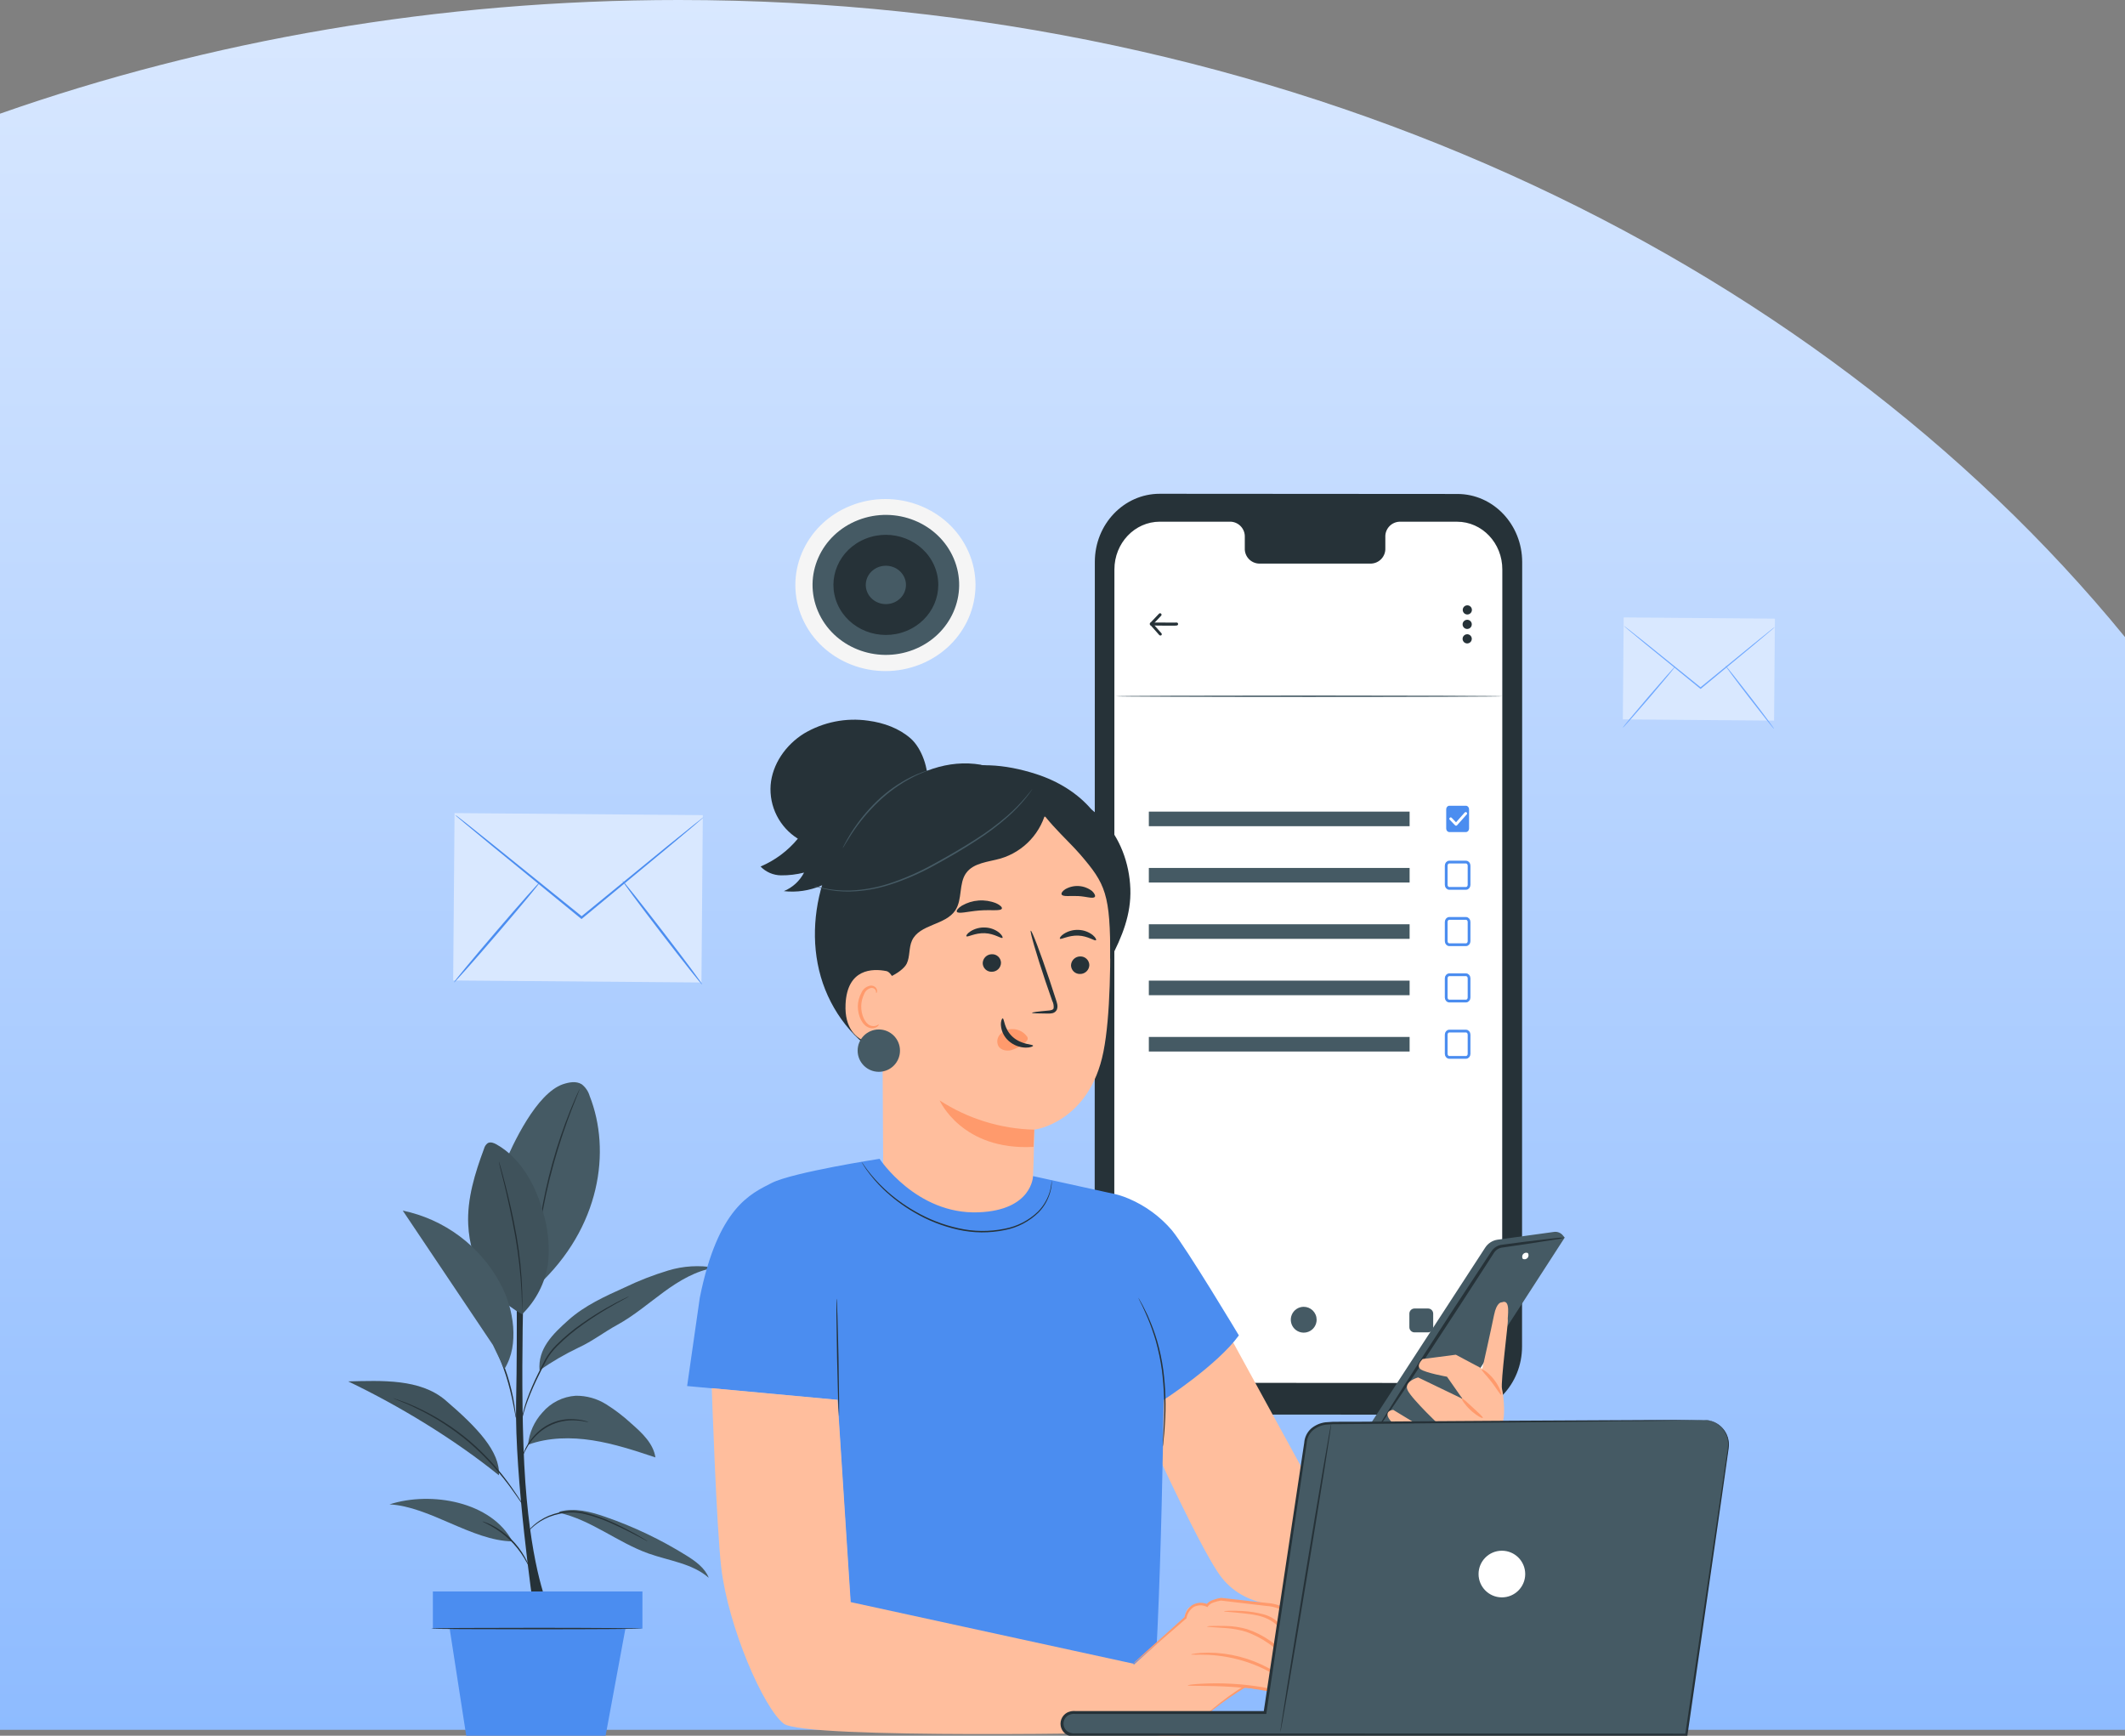 <svg width="360" height="294" viewBox="0 0 360 294" fill="none" xmlns="http://www.w3.org/2000/svg">
<rect x="0" y="0" width="360" height="294" fill="#808080" stroke="none"/>
<path fill-rule="evenodd" clip-rule="evenodd" d="M360 107.91V293H0V19.256C35.355 6.856 74.214 0 115 0C216.886 0 306.75 42.782 360 107.91Z" fill="url(#paint0_linear_82_386)"/>
<path d="M77.006 137.723L76.773 166.072L118.834 166.417L119.066 138.068L77.006 137.723Z" fill="#D9E8FF"/>
<path d="M119.196 138.411C119.072 138.544 118.939 138.669 118.798 138.785L117.62 139.8L113.233 143.485C109.492 146.599 104.347 150.855 98.637 155.569L98.516 155.672L98.394 155.569L98.099 155.331L83.228 143.171L78.747 139.458L77.541 138.434C77.395 138.319 77.259 138.192 77.134 138.055C77.3 138.146 77.456 138.252 77.602 138.373L78.855 139.341L83.401 142.975L98.366 155.045L98.66 155.284H98.417L113.088 143.288L117.549 139.697L118.775 138.733C118.903 138.611 119.044 138.502 119.196 138.411Z" fill="#4B8DF0"/>
<path d="M76.902 166.414C76.823 166.344 80.017 162.486 84.034 157.791C88.051 153.095 91.381 149.349 91.46 149.433C91.54 149.518 88.346 153.362 84.324 158.057C80.302 162.753 76.981 166.484 76.902 166.414Z" fill="#4B8DF0"/>
<path d="M105.445 149.181C105.529 149.115 108.62 152.997 112.352 157.851C116.084 162.706 119.044 166.695 118.96 166.76C118.876 166.826 115.785 162.94 112.053 158.085C108.321 153.231 105.379 149.246 105.445 149.181Z" fill="#4B8DF0"/>
<path d="M275.069 104.579L274.928 121.85L300.55 122.06L300.692 104.79L275.069 104.579Z" fill="#D9E8FF"/>
<path d="M300.692 106.193C300.619 106.275 300.539 106.352 300.454 106.422L299.734 107.025L297.063 109.275L288.178 116.636L288.103 116.697L288.028 116.636L287.85 116.491L278.778 109.102L276.051 106.838L275.317 106.212C275.228 106.142 275.145 106.066 275.069 105.982C275.166 106.04 275.259 106.106 275.345 106.179L276.107 106.768L278.885 108.976L287.991 116.323L288.168 116.468H288.019L296.956 109.163L299.678 106.969L300.421 106.385C300.506 106.314 300.597 106.25 300.692 106.193Z" fill="#6FA8FF"/>
<path d="M274.929 123.253C274.877 123.211 276.827 120.859 279.273 118.002C281.719 115.144 283.749 112.857 283.796 112.899C283.842 112.941 281.902 115.294 279.451 118.156C277 121.018 274.975 123.295 274.929 123.253Z" fill="#6FA8FF"/>
<path d="M292.316 112.754C292.368 112.717 294.252 115.093 296.525 118.039C298.798 120.985 300.603 123.426 300.552 123.464C300.5 123.501 298.616 121.125 296.343 118.179C294.07 115.233 292.265 112.796 292.316 112.754Z" fill="#6FA8FF"/>
<path d="M246.863 239.622L196.43 239.594C190.35 239.594 185.449 234.422 185.449 228.047L185.477 95.179C185.477 88.781 190.416 83.637 196.467 83.637L246.9 83.67C252.98 83.67 257.876 88.842 257.876 95.216L257.853 228.08C257.853 234.459 252.928 239.627 246.863 239.622Z" fill="#263238"/>
<path d="M246.842 88.37H237.063C236.403 88.403 235.782 88.696 235.338 89.185C234.894 89.674 234.661 90.319 234.692 90.979V92.85C234.721 93.511 234.487 94.156 234.042 94.645C233.597 95.134 232.976 95.427 232.316 95.46H213.254C212.594 95.427 211.974 95.134 211.529 94.645C211.085 94.156 210.852 93.51 210.883 92.85V90.979C210.912 90.318 210.679 89.672 210.234 89.183C209.789 88.693 209.168 88.399 208.507 88.365H196.493C192.242 88.365 188.795 91.98 188.795 96.446L188.772 226.134C188.772 230.601 192.214 234.22 196.46 234.22L246.79 234.253C251.041 234.253 254.488 230.638 254.488 226.172L254.511 96.484C254.53 91.99 251.088 88.37 246.842 88.37Z" fill="white"/>
<path d="M202.539 221.986V225.162C202.539 225.224 202.523 225.286 202.492 225.34C202.46 225.393 202.415 225.438 202.36 225.468C202.305 225.498 202.244 225.513 202.181 225.511C202.119 225.509 202.058 225.49 202.006 225.456L199.508 223.866C199.459 223.834 199.419 223.791 199.39 223.739C199.362 223.688 199.348 223.63 199.348 223.572C199.348 223.513 199.362 223.455 199.39 223.404C199.419 223.352 199.459 223.309 199.508 223.277L202.006 221.692C202.058 221.658 202.119 221.639 202.181 221.637C202.244 221.635 202.305 221.65 202.36 221.68C202.415 221.71 202.46 221.755 202.492 221.808C202.523 221.862 202.539 221.924 202.539 221.986Z" fill="#455A64"/>
<path d="M223.053 223.544C223.052 223.976 222.923 224.399 222.682 224.758C222.441 225.118 222.099 225.397 221.699 225.562C221.299 225.727 220.859 225.77 220.435 225.685C220.01 225.6 219.621 225.391 219.315 225.085C219.01 224.779 218.802 224.389 218.718 223.964C218.634 223.54 218.677 223.1 218.843 222.7C219.009 222.301 219.289 221.959 219.649 221.719C220.009 221.479 220.432 221.35 220.865 221.35C221.152 221.35 221.437 221.407 221.703 221.517C221.969 221.628 222.211 221.789 222.414 221.993C222.617 222.197 222.778 222.439 222.888 222.705C222.998 222.971 223.054 223.256 223.053 223.544Z" fill="#455A64"/>
<path d="M241.925 221.636H239.638C239.155 221.636 238.764 222.027 238.764 222.51V224.806C238.764 225.289 239.155 225.681 239.638 225.681H241.925C242.408 225.681 242.8 225.289 242.8 224.806V222.51C242.8 222.027 242.408 221.636 241.925 221.636Z" fill="#455A64"/>
<path d="M199.057 105.973C198.528 105.973 197.864 105.973 197.186 105.973C196.391 105.973 195.601 105.945 195.044 105.949C194.978 105.949 194.914 105.923 194.867 105.877C194.82 105.831 194.793 105.768 194.792 105.702C194.793 105.636 194.819 105.573 194.865 105.526C194.911 105.479 194.974 105.451 195.039 105.449C195.596 105.449 196.396 105.449 197.195 105.449C197.995 105.449 198.785 105.477 199.337 105.449C199.403 105.449 199.466 105.475 199.512 105.522C199.559 105.568 199.585 105.631 199.585 105.697C199.586 105.729 199.58 105.762 199.568 105.792C199.556 105.822 199.538 105.85 199.516 105.873C199.493 105.897 199.466 105.916 199.436 105.929C199.407 105.942 199.374 105.949 199.342 105.949L199.057 105.973Z" fill="#263238"/>
<path d="M196.575 107.642C196.54 107.642 196.505 107.634 196.473 107.62C196.441 107.605 196.412 107.584 196.388 107.558L194.868 105.842C194.826 105.796 194.802 105.736 194.802 105.673C194.802 105.611 194.826 105.551 194.868 105.505L196.351 103.948C196.374 103.924 196.401 103.905 196.432 103.892C196.462 103.879 196.495 103.873 196.528 103.873C196.561 103.873 196.594 103.879 196.625 103.892C196.655 103.905 196.683 103.924 196.706 103.948C196.729 103.971 196.747 103.998 196.76 104.028C196.772 104.058 196.779 104.091 196.779 104.123C196.779 104.156 196.772 104.188 196.76 104.218C196.747 104.248 196.729 104.276 196.706 104.299L195.378 105.702L196.748 107.245C196.771 107.268 196.789 107.295 196.802 107.325C196.814 107.355 196.821 107.388 196.821 107.42C196.821 107.453 196.814 107.485 196.802 107.515C196.789 107.545 196.771 107.573 196.748 107.596C196.698 107.632 196.637 107.648 196.575 107.642Z" fill="#263238"/>
<path d="M248.582 104.083C249.011 104.083 249.359 103.736 249.359 103.307C249.359 102.878 249.011 102.531 248.582 102.531C248.153 102.531 247.806 102.878 247.806 103.307C247.806 103.736 248.153 104.083 248.582 104.083Z" fill="#263238"/>
<path d="M249.34 105.753C249.341 105.908 249.295 106.059 249.21 106.189C249.124 106.318 249.003 106.419 248.86 106.478C248.717 106.538 248.559 106.554 248.407 106.524C248.255 106.494 248.116 106.419 248.006 106.31C247.897 106.2 247.822 106.061 247.792 105.909C247.762 105.757 247.778 105.6 247.838 105.457C247.898 105.314 247.998 105.192 248.128 105.106C248.257 105.021 248.408 104.976 248.563 104.977C248.665 104.977 248.766 104.997 248.86 105.036C248.955 105.075 249.04 105.132 249.112 105.204C249.184 105.276 249.241 105.362 249.28 105.456C249.319 105.55 249.34 105.651 249.34 105.753Z" fill="#263238"/>
<path d="M249.34 108.204C249.341 108.358 249.295 108.51 249.21 108.639C249.124 108.768 249.003 108.869 248.86 108.929C248.717 108.989 248.559 109.004 248.407 108.974C248.255 108.944 248.116 108.87 248.006 108.76C247.897 108.651 247.822 108.511 247.792 108.359C247.762 108.207 247.778 108.05 247.838 107.907C247.898 107.764 247.998 107.642 248.128 107.557C248.257 107.471 248.408 107.426 248.563 107.427C248.769 107.428 248.966 107.511 249.111 107.656C249.256 107.801 249.338 107.998 249.34 108.204Z" fill="#263238"/>
<path d="M254.513 117.931C254.513 118.001 239.847 118.057 221.777 118.057C203.706 118.057 189.04 118.001 189.04 117.931C189.04 117.861 203.702 117.809 221.777 117.809C239.852 117.809 254.513 117.866 254.513 117.931Z" fill="#455A64"/>
<path d="M204.369 165.834H200.132C199.837 165.834 199.599 166.072 199.599 166.367V169.178C199.599 169.472 199.837 169.711 200.132 169.711H204.369C204.663 169.711 204.902 169.472 204.902 169.178V166.367C204.902 166.072 204.663 165.834 204.369 165.834Z" fill="white"/>
<path d="M155.958 112.51C163.716 109.37 167.339 100.82 164.05 93.412C160.762 86.005 151.806 82.546 144.048 85.686C136.289 88.826 132.666 97.376 135.955 104.783C139.244 112.191 148.199 115.65 155.958 112.51Z" fill="#F5F5F5"/>
<path d="M154.764 110.049C161.114 107.576 164.161 100.657 161.571 94.594C158.981 88.532 151.735 85.622 145.385 88.095C139.036 90.568 135.988 97.487 138.578 103.549C141.168 109.611 148.414 112.521 154.764 110.049Z" fill="#455A64"/>
<path d="M153.514 106.888C158.036 105.075 160.162 100.105 158.263 95.787C156.364 91.469 151.159 89.439 146.636 91.252C142.114 93.066 139.988 98.035 141.887 102.353C143.786 106.671 148.991 108.701 153.514 106.888Z" fill="#263238"/>
<path d="M153.437 99.597C153.738 97.825 152.477 96.155 150.621 95.868C148.765 95.581 147.016 96.785 146.716 98.557C146.415 100.329 147.676 101.999 149.532 102.286C151.388 102.573 153.137 101.369 153.437 99.597Z" fill="#455A64"/>
<path d="M90.368 272.284C90.368 272.284 87.169 250.303 87.435 237.522C87.702 224.741 87.435 210.351 87.435 210.351H88.909C88.909 210.351 87.912 235.731 88.997 251.038C90.082 266.344 92.94 272.284 92.94 272.284H90.368Z" fill="#263238"/>
<path d="M99.891 185.621C99.66 184.842 99.191 184.155 98.549 183.657C97.613 183.067 96.388 183.31 95.345 183.657C90.898 185.233 86.951 193.529 85.15 197.892L91.061 217.805C101.724 207.933 103.571 194.941 99.891 185.621Z" fill="#455A64"/>
<path d="M98.201 184.461C98.186 184.552 98.157 184.64 98.117 184.723C98.042 184.915 97.944 185.153 97.827 185.448C97.57 186.074 97.205 186.986 96.77 188.118C95.9 190.377 94.792 193.538 93.8 197.097C92.809 200.656 92.135 203.944 91.738 206.329C91.527 207.521 91.368 208.489 91.27 209.135L91.144 209.907C91.131 209.997 91.111 210.086 91.083 210.173C91.072 210.083 91.072 209.992 91.083 209.902C91.106 209.696 91.13 209.434 91.162 209.125C91.237 208.447 91.368 207.475 91.56 206.277C92.059 203.154 92.733 200.061 93.58 197.013C94.427 193.964 95.444 190.965 96.625 188.029C97.093 186.907 97.467 186.004 97.752 185.387C97.888 185.102 98 184.868 98.084 184.681C98.117 184.605 98.156 184.531 98.201 184.461Z" fill="#263238"/>
<path d="M88.432 222.599C82.894 219.54 79.63 213.783 79.326 207.461C79.111 203.046 80.467 198.711 82.006 194.562C82.101 194.188 82.322 193.857 82.633 193.627C83.1 193.361 83.68 193.594 84.143 193.861C88.17 196.153 90.606 200.521 91.902 204.968C92.843 207.915 93.161 211.025 92.837 214.101C92.331 217.332 90.794 220.313 88.455 222.599" fill="#455A64"/>
<path d="M88.433 222.599C88.423 222.51 88.423 222.421 88.433 222.332C88.433 222.131 88.433 221.865 88.433 221.57C88.433 220.906 88.405 219.947 88.353 218.764C88.194 215.68 87.85 212.608 87.325 209.565C86.707 206.001 85.964 202.807 85.416 200.497L84.724 197.747C84.659 197.443 84.603 197.195 84.556 196.999C84.53 196.914 84.515 196.826 84.514 196.737C84.552 196.818 84.582 196.903 84.603 196.99L84.818 197.724C85 198.36 85.253 199.286 85.547 200.436C86.141 202.737 86.913 205.931 87.53 209.504C88.055 212.556 88.368 215.641 88.466 218.736C88.498 219.924 88.498 220.887 88.466 221.542C88.466 221.851 88.442 222.103 88.433 222.309C88.448 222.405 88.448 222.503 88.433 222.599Z" fill="#263238"/>
<g opacity="0.3">
<path opacity="0.3" d="M88.432 222.599C82.895 219.54 79.63 213.783 79.326 207.461C79.111 203.046 80.468 198.711 82.006 194.562C82.101 194.188 82.322 193.857 82.633 193.627C83.1 193.361 83.68 193.594 84.143 193.861C88.17 196.153 90.606 200.521 91.902 204.968C92.843 207.915 93.161 211.025 92.837 214.101C92.331 217.332 90.794 220.313 88.455 222.599" fill="black"/>
</g>
<path d="M94.68 256.229C100.133 257.426 104.622 261.27 109.879 263.141C113.358 264.375 117.292 264.815 120.069 267.247C119.405 265.563 117.825 264.441 116.291 263.482C111.954 260.779 107.326 258.573 102.495 256.907C100.021 256.051 97.35 255.34 94.816 256.042" fill="#455A64"/>
<path d="M86.799 261.083C79.971 260.975 72.769 255.162 65.988 254.816C73.102 252.52 83.292 254.395 86.799 261.083Z" fill="#455A64"/>
<path d="M89.466 244.705C92.936 243.457 96.738 243.401 100.381 243.967C104.024 244.532 107.541 245.697 111.035 246.861C110.684 244.49 108.767 242.713 106.966 241.133C105.645 239.91 104.212 238.814 102.687 237.859C101.145 236.896 99.36 236.394 97.543 236.414C96.455 236.484 95.394 236.773 94.421 237.264C93.448 237.754 92.583 238.435 91.879 239.267C90.501 240.774 89.65 242.687 89.452 244.719" fill="#455A64"/>
<path d="M75.457 237.171C71.159 233.5 64.649 233.86 59 233.987C67.684 238.139 77.043 243.831 84.52 249.887C84.75 245.917 80.882 241.806 75.457 237.171Z" fill="#455A64"/>
<g opacity="0.3">
<path opacity="0.3" d="M75.458 237.171C71.16 233.5 64.65 233.86 59.001 233.987C67.686 238.139 77.044 243.831 84.522 249.887C84.751 245.917 80.883 241.806 75.458 237.171Z" fill="black"/>
</g>
<path d="M91.402 232.107C93.498 230.651 95.708 229.366 98.01 228.262C100.269 227.238 102.382 225.601 104.557 224.418C107.363 222.884 109.842 220.752 112.442 218.848C115.042 216.945 117.899 215.233 121.08 214.728C118.459 214.265 115.766 214.426 113.218 215.196C110.68 215.961 108.207 216.924 105.82 218.077C102.495 219.573 99.067 221.13 96.326 223.572C93.586 226.013 91.112 228.44 91.402 232.107Z" fill="#455A64"/>
<path d="M109.751 261.083C109.751 261.083 109.676 261.06 109.536 260.989L108.942 260.681C108.428 260.41 107.689 260.003 106.758 259.535C106.29 259.292 105.79 259.039 105.238 258.777C104.686 258.516 104.092 258.24 103.466 257.968C102.108 257.358 100.7 256.867 99.257 256.5C97.827 256.104 96.322 256.067 94.875 256.392C94.237 256.526 93.612 256.71 93.004 256.944C92.482 257.158 91.98 257.416 91.503 257.716C90.815 258.151 90.186 258.673 89.632 259.268C89.235 259.694 89.043 259.951 89.024 259.937C89.059 259.866 89.102 259.799 89.151 259.736C89.276 259.552 89.414 259.375 89.562 259.208C90.105 258.576 90.735 258.025 91.433 257.571C91.912 257.255 92.419 256.982 92.948 256.757C93.555 256.513 94.181 256.317 94.819 256.173C96.299 255.828 97.843 255.861 99.308 256.266C100.763 256.634 102.182 257.135 103.545 257.763C104.177 258.039 104.771 258.319 105.318 258.6C105.865 258.88 106.375 259.128 106.828 259.381C107.764 259.848 108.479 260.316 108.98 260.597L109.55 260.947C109.69 261.032 109.756 261.074 109.751 261.083Z" fill="#263238"/>
<path d="M81.707 257.702C81.856 257.719 82.002 257.76 82.138 257.823C82.518 257.957 82.889 258.113 83.251 258.291C85.653 259.514 87.632 261.43 88.933 263.791C89.132 264.142 89.309 264.506 89.461 264.88C89.531 265.012 89.578 265.154 89.602 265.301C89.564 265.301 89.307 264.74 88.783 263.875C88.099 262.748 87.272 261.713 86.323 260.798C85.368 259.887 84.301 259.101 83.148 258.459C82.283 257.973 81.694 257.739 81.707 257.702Z" fill="#263238"/>
<path d="M66.607 236.825C66.706 236.847 66.803 236.877 66.897 236.914L67.715 237.204L69.006 237.672C69.511 237.859 70.058 238.139 70.675 238.406C73.878 239.887 76.866 241.792 79.561 244.069C81.034 245.335 82.42 246.699 83.709 248.152C84.754 249.347 85.736 250.596 86.651 251.893C87.427 252.997 88.021 253.914 88.423 254.55L88.891 255.284C88.952 255.364 89.003 255.452 89.041 255.546C88.971 255.474 88.908 255.396 88.854 255.312C88.732 255.153 88.559 254.915 88.344 254.606C87.918 253.984 87.306 253.081 86.511 251.992C85.716 250.902 84.715 249.653 83.541 248.316C82.25 246.881 80.869 245.53 79.407 244.27C76.723 242.008 73.764 240.094 70.601 238.574C69.993 238.294 69.45 238.004 68.954 237.807L67.682 237.293L66.878 236.961C66.782 236.928 66.691 236.883 66.607 236.825Z" fill="#263238"/>
<path d="M99.709 240.871C99.525 240.867 99.341 240.843 99.162 240.8L98.535 240.683C98.292 240.637 98.007 240.637 97.698 240.604C96.082 240.468 94.461 240.793 93.022 241.539C92.225 241.945 91.499 242.476 90.87 243.111C90.351 243.621 89.891 244.189 89.5 244.804C89.147 245.378 88.835 245.977 88.565 246.595C88.585 246.413 88.633 246.235 88.705 246.066C88.877 245.596 89.095 245.143 89.355 244.715C89.737 244.075 90.194 243.483 90.716 242.952C91.608 242.013 92.707 241.297 93.924 240.858C95.142 240.42 96.446 240.272 97.731 240.426C98.044 240.473 98.334 240.487 98.578 240.543L99.204 240.702C99.379 240.737 99.549 240.794 99.709 240.871Z" fill="#263238"/>
<path d="M106.573 219.587C106.49 219.647 106.402 219.7 106.311 219.746L105.553 220.158C104.889 220.518 103.935 221.042 102.78 221.724C101.625 222.407 100.269 223.263 98.823 224.297C97.247 225.399 95.77 226.636 94.409 227.996C93.705 228.691 93.098 229.478 92.603 230.334C92.136 231.195 91.729 232.022 91.336 232.822C90.626 234.226 89.993 235.667 89.437 237.139C89.063 238.132 88.751 239.147 88.502 240.178C88.324 240.908 88.264 241.32 88.24 241.315C88.237 241.214 88.246 241.114 88.268 241.016C88.268 240.819 88.334 240.548 88.409 240.16C88.62 239.114 88.904 238.084 89.26 237.078C89.802 235.591 90.426 234.136 91.13 232.719C91.519 231.919 91.939 231.087 92.384 230.227C92.888 229.348 93.508 228.542 94.226 227.827C95.599 226.458 97.092 225.215 98.688 224.114C100.147 223.085 101.522 222.243 102.686 221.575C103.851 220.906 104.828 220.406 105.492 220.074L106.278 219.699C106.371 219.65 106.47 219.612 106.573 219.587Z" fill="#263238"/>
<path d="M87.43 240.253C87.362 240.068 87.316 239.875 87.294 239.678C87.215 239.257 87.112 238.743 86.995 238.102C86.665 236.364 86.234 234.646 85.704 232.958C85.151 231.284 84.5 229.644 83.754 228.047L83.09 226.583C82.997 226.41 82.923 226.226 82.87 226.036C82.989 226.194 83.091 226.363 83.174 226.541C83.357 226.873 83.609 227.364 83.909 227.972C84.705 229.556 85.382 231.198 85.933 232.883C86.474 234.572 86.885 236.299 87.163 238.051C87.271 238.719 87.346 239.262 87.388 239.641C87.422 239.843 87.436 240.048 87.43 240.253Z" fill="#263238"/>
<path d="M86.935 224.722C86.722 222.139 85.968 219.629 84.723 217.356C83.04 214.226 80.691 211.502 77.842 209.377C74.993 207.252 71.713 205.777 68.233 205.057L83.502 227.813L85.462 231.887C86.808 229.665 87.108 227.304 86.935 224.722Z" fill="#455A64"/>
<path d="M108.834 269.566H73.334V275.857H108.834V269.566Z" fill="#4B8DF0"/>
<path d="M75.984 274.613L79.006 294.133H102.571L106.182 274.613H75.984Z" fill="#4B8DF0"/>
<path d="M108.81 275.847C108.81 275.917 100.804 275.973 90.932 275.973C81.059 275.973 73.029 275.936 73.029 275.847C73.029 275.758 81.036 275.721 90.918 275.721C100.799 275.721 108.81 275.796 108.81 275.847Z" fill="#263238"/>
<path d="M166.213 129.534C160.498 128.566 155.456 130.764 150.649 133.986C145.841 137.208 142.198 142.095 140.103 147.478C137.895 153.174 137.358 159.581 139.055 165.45C140.753 171.32 144.77 176.567 150.195 179.335C157.631 183.109 167.143 181.795 173.793 176.763C180.444 171.731 184.25 163.416 184.55 155.082C184.769 149.339 183.399 143.465 180.191 138.714C176.983 133.962 171.862 130.385 166.161 129.548" fill="#263238"/>
<path d="M149.959 148.975C150.792 146.786 150.469 144.345 150.801 142.03C151.531 136.923 155.642 132.831 160.398 130.843C164.822 128.973 170.219 129.393 175.559 131.119C179.212 132.298 182.649 134.36 185.086 137.325C186.689 139.317 187.793 141.663 188.305 144.167C188.818 146.672 188.724 149.263 188.032 151.724L161.918 147.918C159.472 149.943 156.97 152 154.005 153.127C153.149 153.507 152.209 153.656 151.278 153.562C150.815 153.508 150.377 153.321 150.017 153.024C149.657 152.727 149.39 152.333 149.249 151.888C149.01 150.897 149.595 149.924 149.959 148.975Z" fill="#263238"/>
<path d="M176.115 138.326L153.317 143.157C152.253 143.227 151.253 143.694 150.517 144.466C149.781 145.237 149.362 146.257 149.342 147.324L149.617 196.667C149.635 200.037 150.764 203.307 152.83 205.969L155.005 208.775C159.962 215.168 170.003 214.522 173.791 207.372C174.02 206.966 174.196 206.532 174.315 206.081C174.408 205.713 174.479 205.34 174.53 204.963L174.965 200.156C175.185 195.76 175.217 191.298 175.217 191.34C175.217 191.382 184.547 190.157 186.937 178.138C188.13 172.161 188.209 162.284 188.013 154.203C187.84 146.931 183.402 137.844 176.115 138.326Z" fill="#FFBE9D"/>
<path d="M184.546 163.467C184.533 163.872 184.363 164.255 184.072 164.536C183.781 164.817 183.393 164.974 182.989 164.973C182.791 164.981 182.593 164.95 182.407 164.881C182.222 164.811 182.052 164.706 181.908 164.57C181.763 164.434 181.648 164.27 181.568 164.089C181.487 163.908 181.444 163.712 181.441 163.514C181.453 163.109 181.622 162.725 181.913 162.443C182.204 162.161 182.593 162.003 182.998 162.004C183.196 161.997 183.394 162.029 183.579 162.099C183.764 162.17 183.934 162.276 184.078 162.412C184.222 162.548 184.338 162.712 184.418 162.893C184.498 163.074 184.542 163.269 184.546 163.467Z" fill="#263238"/>
<path d="M185.673 159.254C185.472 159.45 184.331 158.534 182.662 158.473C180.992 158.412 179.739 159.202 179.566 158.992C179.477 158.894 179.687 158.524 180.239 158.169C180.98 157.697 181.85 157.467 182.727 157.509C183.596 157.54 184.432 157.844 185.117 158.379C185.613 158.795 185.772 159.17 185.673 159.254Z" fill="#263238"/>
<path d="M169.582 163.093C169.571 163.498 169.402 163.883 169.111 164.164C168.82 164.446 168.43 164.602 168.025 164.599C167.827 164.607 167.63 164.576 167.444 164.506C167.259 164.437 167.089 164.331 166.945 164.195C166.802 164.059 166.686 163.896 166.607 163.715C166.527 163.533 166.485 163.338 166.482 163.14C166.494 162.735 166.663 162.351 166.954 162.069C167.245 161.787 167.634 161.629 168.039 161.63C168.237 161.621 168.435 161.653 168.621 161.723C168.806 161.792 168.976 161.899 169.12 162.035C169.264 162.172 169.379 162.336 169.458 162.517C169.538 162.699 169.58 162.895 169.582 163.093Z" fill="#263238"/>
<path d="M169.837 158.847C169.636 159.043 168.49 158.127 166.826 158.066C165.161 158.005 163.898 158.795 163.725 158.585C163.641 158.487 163.847 158.117 164.398 157.762C165.14 157.291 166.009 157.061 166.886 157.103C167.756 157.13 168.594 157.437 169.276 157.977C169.758 158.389 169.917 158.763 169.837 158.847Z" fill="#263238"/>
<path d="M174.833 171.558C174.833 171.464 175.871 171.324 177.559 171.175C177.989 171.146 178.396 171.076 178.495 170.791C178.546 170.351 178.463 169.906 178.256 169.514C177.896 168.467 177.517 167.372 177.124 166.241C175.553 161.564 174.431 157.701 174.622 157.64C174.814 157.58 176.236 161.33 177.807 166.016L178.892 169.332C179.032 169.8 179.29 170.38 179.046 171.011C178.978 171.159 178.878 171.289 178.752 171.393C178.627 171.497 178.48 171.571 178.322 171.609C178.082 171.662 177.837 171.686 177.592 171.68C175.885 171.675 174.833 171.638 174.833 171.558Z" fill="#263238"/>
<path d="M175.217 191.345C169.518 191.209 163.969 189.494 159.186 186.392C159.186 186.392 162.927 194.923 175.086 194.263L175.217 191.345Z" fill="#FF9A6C"/>
<path d="M173.967 175.543C173.666 175.13 173.264 174.801 172.8 174.587C172.336 174.373 171.825 174.28 171.316 174.317C170.947 174.336 170.585 174.428 170.253 174.589C169.92 174.749 169.623 174.975 169.38 175.253C169.146 175.522 169 175.856 168.962 176.211C168.924 176.566 168.997 176.923 169.169 177.235C169.595 177.89 170.53 178.073 171.334 177.876C172.135 177.629 172.878 177.224 173.518 176.684C173.712 176.561 173.881 176.402 174.014 176.216C174.075 176.124 174.108 176.016 174.108 175.905C174.108 175.794 174.075 175.686 174.014 175.594" fill="#FF9A6C"/>
<path d="M169.868 172.493C170.144 172.493 170.074 174.303 171.575 175.645C173.077 176.988 175.013 176.871 175.017 177.123C175.017 177.24 174.55 177.46 173.759 177.451C172.698 177.423 171.679 177.022 170.883 176.319C170.119 175.644 169.648 174.698 169.569 173.681C169.527 172.933 169.747 172.493 169.868 172.493Z" fill="#263238"/>
<path d="M169.73 153.894C169.548 154.362 167.888 154.063 165.919 154.222C163.95 154.381 162.346 154.853 162.103 154.437C161.995 154.236 162.285 153.82 162.945 153.408C163.817 152.902 164.794 152.601 165.801 152.529C166.807 152.457 167.817 152.615 168.753 152.992C169.459 153.319 169.805 153.679 169.73 153.894Z" fill="#263238"/>
<path d="M185.471 151.916C185.163 152.286 184.031 151.846 182.665 151.776C181.3 151.706 180.103 151.93 179.859 151.523C179.747 151.327 179.944 150.953 180.472 150.616C181.176 150.212 181.984 150.026 182.793 150.083C183.603 150.139 184.377 150.436 185.018 150.934C185.462 151.36 185.607 151.757 185.471 151.916Z" fill="#263238"/>
<path d="M145.777 145.453C148.143 138.513 158.46 129.052 165.765 129.707L177.321 136.951C176.901 138.936 175.952 140.77 174.576 142.261C173.2 143.751 171.447 144.843 169.502 145.42C167.425 146.009 164.932 146.131 163.67 147.885C162.407 149.639 163.062 152.328 161.855 154.175C160.186 156.738 155.776 156.513 154.499 159.319C153.942 160.535 154.19 162.004 153.615 163.21C152.848 164.814 148.705 166.783 147.021 166.213C145.337 165.642 145.389 162.757 144.865 161.232C143.967 158.627 144.397 157.294 144.725 155.859C145.52 152.435 144.65 148.764 145.777 145.453Z" fill="#263238"/>
<path d="M151.982 167.723C152.014 166.821 151.046 164.66 150.172 164.487C147.833 164.019 143.522 164.047 143.246 170.099C142.871 178.344 151.224 177.016 151.252 176.782C151.28 176.548 151.865 170.833 151.982 167.723Z" fill="#FFBE9D"/>
<path d="M148.876 173.527C148.838 173.499 148.726 173.62 148.478 173.719C148.13 173.85 147.744 173.84 147.402 173.691C146.547 173.335 145.878 171.918 145.901 170.417C145.914 169.709 146.083 169.013 146.397 168.378C146.489 168.128 146.64 167.904 146.837 167.725C147.034 167.546 147.271 167.417 147.529 167.349C147.696 167.313 147.871 167.336 148.023 167.414C148.175 167.493 148.294 167.622 148.361 167.779C148.459 168.013 148.399 168.177 148.441 168.191C148.483 168.205 148.628 168.065 148.576 167.723C148.538 167.516 148.431 167.329 148.272 167.19C148.052 167.009 147.77 166.922 147.487 166.947C147.145 166.999 146.823 167.137 146.55 167.349C146.277 167.562 146.064 167.84 145.929 168.158C145.548 168.856 145.341 169.636 145.326 170.431C145.326 172.096 146.084 173.705 147.262 174.088C147.481 174.162 147.713 174.186 147.942 174.159C148.171 174.131 148.391 174.053 148.586 173.929C148.852 173.723 148.904 173.541 148.876 173.527Z" fill="#FF9A6C"/>
<path d="M174.912 134.454C175.67 137.811 180.772 142.114 183.012 144.742C187.286 149.727 188.128 151.383 188.086 162.513C190.102 158.665 191.65 154.89 191.495 150.546C191.341 146.201 189.737 141.852 186.721 138.723C183.704 135.595 179.215 133.827 174.912 134.449" fill="#263238"/>
<path d="M154.255 125.063C152.319 123.37 149.728 122.421 147.091 122.074C143.324 121.531 139.484 122.296 136.213 124.24C133.065 126.195 130.839 129.468 130.554 132.966C130.423 134.758 130.783 136.551 131.595 138.153C132.408 139.755 133.642 141.105 135.165 142.058C133.47 144.116 131.302 145.733 128.847 146.772C129.298 147.238 129.837 147.61 130.432 147.867C131.028 148.124 131.668 148.26 132.317 148.268C133.632 148.281 134.943 148.124 136.217 147.801C135.484 149.22 134.271 150.333 132.794 150.943C134.952 151.188 137.136 150.866 139.131 150.008C141.077 149.163 142.91 148.076 144.584 146.772C150.42 142.437 153.502 138.868 157.089 132.793C157.393 130.361 156.191 126.751 154.255 125.063Z" fill="#263238"/>
<path d="M148.881 181.547C150.862 181.547 152.468 179.941 152.468 177.96C152.468 175.979 150.862 174.373 148.881 174.373C146.9 174.373 145.294 175.979 145.294 177.96C145.294 179.941 146.9 181.547 148.881 181.547Z" fill="#455A64"/>
<path d="M142.714 143.695C146.539 136.483 151.969 132.232 157.127 130.525L142.714 143.695Z" fill="#263238"/>
<path d="M157.141 130.525C156.908 130.647 156.666 130.75 156.417 130.834C155.949 131.026 155.28 131.301 154.48 131.727C152.403 132.816 150.488 134.192 148.794 135.814C147.096 137.441 145.587 139.253 144.295 141.216C143.827 141.978 143.416 142.591 143.163 143.03C143.041 143.263 142.9 143.485 142.742 143.695C142.838 143.451 142.952 143.215 143.083 142.988C143.308 142.521 143.677 141.899 144.15 141.118C145.411 139.112 146.914 137.27 148.625 135.632C150.336 133.995 152.285 132.626 154.406 131.573C155.05 131.259 155.712 130.983 156.389 130.745C156.632 130.648 156.884 130.575 157.141 130.525Z" fill="#455A64"/>
<path d="M137.907 150.045C137.907 150.045 137.944 150.045 138.014 150.045L138.323 150.134C138.594 150.214 138.997 150.317 139.516 150.438C140.994 150.751 142.504 150.884 144.015 150.836C146.255 150.754 148.472 150.36 150.604 149.667C153.219 148.807 155.745 147.698 158.147 146.356C160.715 144.953 163.123 143.55 165.256 142.179C167.154 140.984 168.958 139.645 170.653 138.176C171.795 137.185 172.857 136.104 173.828 134.945C174.179 134.542 174.422 134.206 174.6 134.009L174.796 133.757C174.819 133.725 174.846 133.697 174.876 133.673C174.86 133.707 174.841 133.739 174.82 133.771L174.637 134.037C174.478 134.266 174.24 134.613 173.903 135.029C172.954 136.216 171.906 137.321 170.77 138.33C169.081 139.822 167.278 141.179 165.377 142.39C163.24 143.793 160.836 145.196 158.264 146.599C155.845 147.939 153.299 149.039 150.665 149.882C148.512 150.57 146.273 150.95 144.015 151.009C142.493 151.047 140.973 150.89 139.492 150.541C139.091 150.446 138.694 150.33 138.304 150.195L138 150.083C137.94 150.045 137.902 150.045 137.907 150.045Z" fill="#455A64"/>
<path d="M207.989 225.704L221.785 250.902L241.993 239.599L251.814 242.844C251.814 242.844 227.028 269.726 222.997 271.096C218.965 272.466 211.357 272.714 207.003 267.266C203.041 262.285 191.504 236.245 191.504 236.245L207.989 225.704Z" fill="#FFBE9D"/>
<path d="M264.773 209.256C264.596 209.038 264.366 208.869 264.105 208.765C263.844 208.661 263.56 208.625 263.281 208.663L253.671 209.986C253.254 210.05 252.856 210.202 252.503 210.431C252.149 210.66 251.847 210.961 251.618 211.314L231.663 241.984L233.197 242.844L243.822 242.507L265.077 209.631L264.773 209.256Z" fill="#455A64"/>
<path d="M257.981 213.236C258.115 213.299 258.266 213.317 258.411 213.287C258.556 213.257 258.688 213.18 258.785 213.069C258.883 212.957 258.942 212.817 258.953 212.669C258.964 212.522 258.926 212.374 258.846 212.25C258.712 212.186 258.561 212.169 258.416 212.199C258.271 212.229 258.14 212.306 258.042 212.417C257.945 212.529 257.886 212.669 257.875 212.817C257.864 212.964 257.901 213.112 257.981 213.236Z" fill="white"/>
<path d="M265.086 209.631C264.472 209.801 263.847 209.923 263.215 209.995L258.117 210.786L254.6 211.3C254.302 211.325 254.014 211.418 253.756 211.57C253.499 211.722 253.279 211.93 253.113 212.179L251.977 213.943L246.879 221.795C243.25 227.36 239.939 232.383 237.526 236.002L234.631 240.267C234.296 240.804 233.919 241.314 233.504 241.792C233.772 241.219 234.085 240.669 234.439 240.146L237.18 235.778C239.518 232.102 242.792 227.046 246.402 221.481L251.547 213.648L252.706 211.889C252.915 211.59 253.187 211.339 253.503 211.156C253.819 210.972 254.171 210.86 254.535 210.828L258.071 210.36L263.215 209.752C263.834 209.661 264.46 209.62 265.086 209.631Z" fill="#263238"/>
<path d="M254.422 220.593C254.422 220.593 253.566 220.443 253.099 222.786C252.631 225.129 251.121 231.849 251.121 231.849L246.631 229.464L241.019 230.194C241.019 230.194 239.794 231.326 240.692 231.943C241.59 232.56 245.139 233.192 245.139 233.192L247.758 236.933L240.247 233.313C240.247 233.313 237.741 233.968 238.475 235.497C239.209 237.026 244.274 241.811 244.274 241.811L240.509 241.525L236.034 238.808C236.034 238.808 234.663 238.874 235.173 240.043C235.683 241.212 240.336 245.449 240.336 245.449L245.981 248.19C245.981 248.19 249.058 247.946 249.353 247.044C249.555 246.326 249.681 245.59 249.727 244.846C249.727 244.846 251.359 244.406 251.668 243.611C251.846 242.943 251.883 242.246 251.775 241.563C251.775 241.563 254.343 242.03 254.661 240.585C254.979 239.14 254.712 236.334 254.455 235.235C254.198 234.136 255.549 223.904 255.442 223.59C255.334 223.277 256.031 219.919 254.422 220.593Z" fill="#FFBE9D"/>
<path d="M249.556 247.058C249.556 247.123 249.027 247.366 248.083 247.525C245.581 247.885 243.037 247.28 240.965 245.833C240.189 245.271 239.81 244.813 239.857 244.762C239.964 244.617 241.727 246.165 244.496 246.791C247.264 247.418 249.523 246.88 249.556 247.058Z" fill="#FF9A6C"/>
<path d="M248.221 245.033C248.132 245.164 247.131 244.64 246.065 243.765C244.998 242.891 244.287 242.012 244.395 241.895C244.503 241.778 245.386 242.456 246.429 243.298C247.472 244.14 248.314 244.902 248.221 245.033Z" fill="#FF9A6C"/>
<path d="M251.212 240.164C251.123 240.295 250.132 239.786 249.131 238.855C248.13 237.924 247.541 236.984 247.663 236.886C247.784 236.788 248.556 237.541 249.533 238.434C250.511 239.327 251.278 240.029 251.212 240.164Z" fill="#FF9A6C"/>
<path d="M254.308 236.241C254.158 236.306 253.588 235.249 252.695 234.094C251.801 232.939 250.931 232.111 251.034 231.98C251.137 231.849 252.213 232.513 253.153 233.743C254.093 234.973 254.453 236.189 254.308 236.241Z" fill="#FF9A6C"/>
<path d="M209.88 226.195C209.88 226.195 200.995 211.375 198.53 208.382C196.546 206.065 194.054 204.237 191.248 203.041C190.139 202.564 188.978 202.22 187.788 202.017L175.011 199.211C175.011 199.211 174.899 205.01 165.747 205.347C155.229 205.74 149.009 196.283 149.009 196.283C149.009 196.283 134.245 198.566 130.714 200.385C127.183 202.204 121.627 204.51 118.555 219.807L116.408 234.772L141.868 237.111L144.304 274.945L156.931 283.737C156.931 283.737 191.936 292.837 194.171 293.436C196.407 294.035 197.15 237.111 197.15 237.111C197.15 237.111 206.162 231.293 209.88 226.195Z" fill="#4B8DF0"/>
<path d="M141.732 219.971C141.797 219.971 141.942 224.432 142.05 229.937C142.157 235.441 142.19 239.912 142.124 239.912C142.059 239.912 141.914 235.45 141.806 229.941C141.699 224.432 141.661 219.971 141.732 219.971Z" fill="#263238"/>
<path d="M192.844 219.816C192.899 219.886 192.948 219.962 192.989 220.041L193.358 220.7C193.522 220.985 193.718 221.341 193.915 221.766C194.111 222.192 194.382 222.66 194.593 223.207C195.15 224.472 195.628 225.769 196.024 227.093C196.493 228.721 196.845 230.381 197.076 232.06C197.466 235.11 197.555 238.191 197.343 241.259C197.268 242.433 197.188 243.387 197.114 244.041C197.076 244.345 197.048 244.593 197.025 244.794C197.02 244.882 197.005 244.968 196.978 245.052C196.966 244.965 196.966 244.876 196.978 244.79L197.02 244.032C197.067 243.377 197.118 242.423 197.174 241.226C197.33 238.17 197.217 235.106 196.838 232.069C196.604 230.404 196.26 228.755 195.809 227.135C195.424 225.815 194.965 224.518 194.434 223.249C194.223 222.702 193.966 222.225 193.793 221.799C193.62 221.374 193.424 221.014 193.274 220.719C193.124 220.424 193.031 220.219 192.942 220.041C192.901 219.97 192.868 219.895 192.844 219.816Z" fill="#263238"/>
<path d="M178.186 199.894C178.201 200.433 178.147 200.972 178.027 201.498C177.713 202.948 176.998 204.281 175.965 205.347C174.395 206.89 172.403 207.935 170.241 208.349C167.616 208.896 164.905 208.872 162.29 208.279C159.677 207.701 157.172 206.713 154.869 205.351C152.984 204.26 151.235 202.95 149.659 201.446C148.603 200.429 147.642 199.318 146.787 198.126C146.488 197.705 146.287 197.354 146.137 197.125C146.06 197.01 145.989 196.89 145.927 196.765C146.02 196.869 146.104 196.98 146.179 197.097C146.338 197.317 146.554 197.658 146.862 198.07C147.743 199.233 148.719 200.32 149.78 201.32C151.359 202.796 153.104 204.083 154.981 205.155C157.273 206.492 159.76 207.464 162.351 208.036C164.933 208.623 167.609 208.653 170.203 208.125C172.325 207.729 174.285 206.723 175.843 205.23C176.865 204.194 177.589 202.901 177.939 201.489C178.028 201.103 178.095 200.713 178.14 200.319C178.147 200.177 178.162 200.035 178.186 199.894Z" fill="#263238"/>
<path d="M192.037 281.805L144.116 271.367L141.899 237.106L120.583 235.132C120.583 235.132 121.368 258.558 122.191 265.531C123.37 275.548 129.291 289.213 132.751 291.944C136.212 294.675 194.202 293.441 194.202 293.441L192.037 281.805Z" fill="#FFBE9D"/>
<path d="M219.247 288.007C219.084 288.335 218.828 288.609 218.512 288.793C218.195 288.978 217.831 289.065 217.465 289.045C217.306 289.031 217.149 289 216.997 288.951C215.935 288.61 216.034 286.454 216.034 286.454L210.955 285.621C210.955 285.621 204.351 289.877 202.004 292.716C199.656 295.555 193.656 293.254 193.656 293.254L191.575 282.423L200.928 273.967C200.928 273.967 200.353 274.472 200.998 272.892C201.644 271.311 204.581 271.905 204.581 271.905C205.048 271.124 206.956 270.843 206.956 270.843L215.159 271.779C215.994 271.874 216.797 272.155 217.508 272.602C218.22 273.049 218.822 273.65 219.27 274.36L222.74 279.85C222.74 279.85 224.555 283.798 224.274 284.733C224.146 285.117 223.88 285.44 223.528 285.64C223.175 285.839 222.761 285.901 222.366 285.813C222.366 285.813 221.964 288.409 221.281 288.502C220.598 288.596 219.247 288.035 219.247 288.035V288.007Z" fill="#FFBE9D"/>
<path d="M201.79 280.239C201.79 280.323 202.889 280.239 204.638 280.299C206.918 280.408 209.171 280.829 211.335 281.553C212.523 281.952 213.677 282.445 214.787 283.026C215.778 283.582 216.812 284.041 217.125 284.766C217.195 284.923 217.223 285.095 217.206 285.267C217.19 285.438 217.13 285.602 217.032 285.743C216.882 285.974 216.667 286.157 216.414 286.267C216.182 286.344 215.938 286.379 215.694 286.37C215.694 286.37 215.951 286.599 216.48 286.459C216.796 286.365 217.075 286.174 217.275 285.911C217.415 285.732 217.507 285.519 217.541 285.294C217.574 285.068 217.549 284.838 217.466 284.625C217.249 284.148 216.894 283.748 216.447 283.475C215.979 283.18 215.512 282.881 215.011 282.6C211.834 280.854 208.268 279.936 204.643 279.93C202.861 279.949 201.781 280.178 201.79 280.239Z" fill="#FF9A6C"/>
<path d="M201.218 285.467C201.218 285.621 204.566 285.467 208.668 285.724C212.769 285.982 216.071 286.463 216.094 286.314C216.094 286.243 215.294 286.028 213.962 285.794C212.219 285.495 210.461 285.297 208.696 285.201C206.931 285.102 205.162 285.102 203.397 285.201C202.045 285.275 201.213 285.397 201.218 285.467Z" fill="#FF9A6C"/>
<path d="M219.2 287.805C219.27 287.519 219.305 287.225 219.303 286.931C219.356 286.132 219.356 285.331 219.303 284.532C219.273 283.972 219.198 283.415 219.078 282.867C218.928 282.224 218.653 281.617 218.269 281.08C217.462 279.839 216.418 278.77 215.197 277.933C213.991 277.087 212.669 276.419 211.273 275.95C210.121 275.619 208.931 275.438 207.733 275.412C206.718 275.375 205.9 275.412 205.334 275.412C205.039 275.396 204.744 275.426 204.459 275.501C204.459 275.585 205.708 275.627 207.709 275.772C208.869 275.855 210.016 276.066 211.128 276.404C212.467 276.886 213.735 277.544 214.902 278.359C216.071 279.159 217.079 280.173 217.872 281.347C218.667 282.38 218.807 283.568 218.938 284.56C219.139 286.547 219.088 287.81 219.2 287.805Z" fill="#FF9A6C"/>
<path d="M207.354 272.929C207.354 273.004 208.579 273.037 210.539 273.261C212.498 273.486 215.449 273.691 217.17 276.292C219.041 278.658 220.617 280.893 221.309 282.727C222.001 284.56 221.978 285.804 222.085 285.794C222.157 285.51 222.173 285.215 222.132 284.925C222.089 284.127 221.932 283.339 221.665 282.586C221.033 280.655 219.462 278.335 217.587 275.955C217.126 275.352 216.59 274.811 215.992 274.346C215.411 273.925 214.755 273.617 214.06 273.439C212.924 273.139 211.759 272.954 210.586 272.887C208.584 272.761 207.354 272.859 207.354 272.929Z" fill="#FF9A6C"/>
<path d="M203.792 290.967C203.961 290.861 204.117 290.737 204.26 290.597L205.635 289.494C207.358 288.151 209.158 286.912 211.027 285.78L210.91 285.804L215.984 286.664L215.811 286.454C215.794 286.869 215.825 287.285 215.905 287.693C215.969 288.149 216.169 288.574 216.48 288.914C216.668 289.082 216.903 289.19 217.153 289.222C217.387 289.284 217.63 289.298 217.869 289.265C218.359 289.19 218.807 288.943 219.132 288.568C219.214 288.473 219.288 288.372 219.351 288.264L219.398 288.184L219.421 288.142C219.487 288.119 218.856 288.348 219.122 288.254L219.281 288.32C219.496 288.404 219.711 288.484 219.936 288.554C220.165 288.624 220.397 288.682 220.633 288.727C220.758 288.748 220.885 288.762 221.012 288.769C221.173 288.784 221.336 288.751 221.479 288.675C221.703 288.502 221.876 288.27 221.98 288.006C222.077 287.778 222.159 287.544 222.227 287.305C222.366 286.834 222.475 286.354 222.555 285.869L222.26 286.075C222.601 286.148 222.956 286.126 223.285 286.012C223.615 285.899 223.907 285.697 224.131 285.43C224.365 285.14 224.489 284.778 224.482 284.405C224.458 284.073 224.398 283.743 224.304 283.423C223.924 282.174 223.455 280.953 222.901 279.771L221.03 276.839L219.856 274.968C219.496 274.323 219.065 273.721 218.57 273.172C218.047 272.643 217.422 272.226 216.732 271.947C216.06 271.698 215.353 271.553 214.637 271.517L206.907 270.647H206.846C206.384 270.722 205.929 270.841 205.49 271.002C205.02 271.146 204.608 271.434 204.311 271.825L204.596 271.736C204.179 271.544 203.72 271.457 203.261 271.483C202.802 271.509 202.357 271.647 201.964 271.886C201.279 272.386 200.812 273.129 200.659 273.963L200.724 273.855L194.28 279.649L192.54 281.249C192.328 281.426 192.134 281.623 191.96 281.838C192.194 281.691 192.413 281.521 192.615 281.333L194.42 279.813L200.967 274.145L201.014 274.108V274.037C201.155 273.314 201.564 272.671 202.16 272.237C202.495 272.043 202.872 271.933 203.259 271.916C203.645 271.899 204.03 271.975 204.381 272.139L204.564 272.213L204.667 272.05C204.912 271.757 205.237 271.541 205.602 271.428C206.013 271.281 206.438 271.173 206.869 271.105H206.809L214.534 272.017C215.204 272.055 215.864 272.192 216.494 272.424C217.116 272.68 217.681 273.058 218.154 273.537C218.622 274.061 219.029 274.635 219.37 275.249L220.544 277.119L222.415 280.047V280.019C222.958 281.174 223.419 282.367 223.794 283.587C223.88 283.869 223.935 284.159 223.958 284.452C223.964 284.706 223.879 284.953 223.719 285.149C223.55 285.347 223.33 285.495 223.083 285.577C222.836 285.66 222.571 285.673 222.316 285.617L222.059 285.575L222.017 285.822C221.945 286.287 221.843 286.746 221.713 287.197C221.631 287.601 221.449 287.977 221.185 288.292C221.117 288.316 221.045 288.324 220.974 288.315C220.87 288.313 220.767 288.302 220.665 288.282C220.45 288.246 220.237 288.195 220.029 288.128C219.819 288.063 219.609 287.992 219.403 287.913L219.253 287.852L218.954 287.96V287.992L218.916 288.058C218.866 288.142 218.808 288.222 218.743 288.296C218.493 288.591 218.147 288.788 217.766 288.853C217.58 288.879 217.391 288.868 217.209 288.82C217.037 288.804 216.874 288.736 216.742 288.624C216.274 288.119 216.19 287.221 216.185 286.505V286.314L216.012 286.29L210.989 285.462H210.924L210.873 285.495C209.01 286.66 207.228 287.951 205.541 289.358C204.952 289.854 204.512 290.251 204.222 290.532C204.066 290.663 203.922 290.809 203.792 290.967Z" fill="#FF9A6C"/>
<path d="M288.69 240.534L225.555 241.044C223.507 241.044 221.552 242.03 221.244 244.055L214.346 290.074H181.81C181.323 290.098 180.865 290.308 180.529 290.661C180.193 291.014 180.006 291.483 180.006 291.97C180.006 292.457 180.193 292.926 180.529 293.279C180.865 293.632 181.323 293.842 181.81 293.866H285.688L292.787 245.295C292.876 244.705 292.836 244.103 292.671 243.53C292.506 242.957 292.219 242.427 291.83 241.975C291.441 241.523 290.96 241.16 290.418 240.911C289.876 240.663 289.286 240.534 288.69 240.534Z" fill="#455A64"/>
<path d="M288.687 240.534C289.022 240.513 289.358 240.544 289.683 240.627C290.523 240.826 291.281 241.281 291.852 241.928C292.424 242.576 292.78 243.384 292.873 244.242C292.976 245.052 292.742 245.912 292.639 246.838C292.377 248.709 292.073 250.841 291.732 253.245C290.329 262.893 288.337 276.801 285.877 293.894L285.853 294.063H285.685L184.908 294.124H182.195C181.702 294.168 181.206 294.072 180.764 293.848C180.313 293.599 179.968 293.195 179.792 292.711C179.617 292.229 179.62 291.699 179.8 291.219C179.98 290.738 180.325 290.337 180.774 290.088C181.207 289.87 181.693 289.777 182.177 289.821H194.065H214.315L214.071 290.027C216.555 273.546 218.87 258.174 220.951 244.383C221.014 243.459 221.433 242.596 222.12 241.974C222.806 241.396 223.644 241.028 224.533 240.913C225.378 240.829 226.228 240.797 227.077 240.819H229.556L239.063 240.754L255.955 240.646L280.007 240.525H286.442H288.103C288.477 240.525 288.669 240.525 288.669 240.525C288.669 240.525 288.477 240.525 288.103 240.548L286.442 240.585L280.007 240.679L255.96 240.945L239.063 241.114L229.56 241.203L227.082 241.226C226.253 241.206 225.424 241.236 224.599 241.315C223.786 241.421 223.022 241.759 222.396 242.288C221.783 242.843 221.414 243.618 221.367 244.444C219.309 258.24 217.018 273.616 214.558 290.102L214.525 290.312H182.195C181.791 290.266 181.383 290.335 181.017 290.513C180.761 290.655 180.547 290.863 180.398 291.116C180.25 291.368 180.171 291.656 180.171 291.949C180.171 292.242 180.25 292.53 180.398 292.782C180.547 293.035 180.761 293.243 181.017 293.385C181.383 293.566 181.794 293.639 182.2 293.595H184.913L285.69 293.651L285.493 293.82L291.521 253.198C291.88 250.788 292.199 248.654 292.48 246.796C292.592 245.861 292.831 245.009 292.737 244.238C292.67 243.531 292.418 242.853 292.008 242.274C291.443 241.478 290.614 240.908 289.669 240.665C289.345 240.6 289.017 240.556 288.687 240.534Z" fill="#263238"/>
<path d="M254.437 270.567C256.619 270.567 258.389 268.798 258.389 266.616C258.389 264.433 256.619 262.664 254.437 262.664C252.254 262.664 250.485 264.433 250.485 266.616C250.485 268.798 252.254 270.567 254.437 270.567Z" fill="white"/>
<path d="M216.894 293.441C216.983 293.441 218.994 281.749 221.383 267.251C223.773 252.754 225.635 241.062 225.546 241.025C225.457 240.987 223.451 252.716 221.061 267.214C218.671 281.712 216.805 293.427 216.894 293.441Z" fill="#263238"/>
<path d="M238.805 137.475H194.627V139.944H238.805V137.475Z" fill="#455A64"/>
<path d="M248.356 136.483H245.525C245.237 136.483 245.004 136.751 245.004 137.082V140.337C245.004 140.667 245.237 140.935 245.525 140.935H248.356C248.644 140.935 248.877 140.667 248.877 140.337V137.082C248.877 136.751 248.644 136.483 248.356 136.483Z" fill="#4B8DF0"/>
<path d="M245.768 138.686L246.675 139.626L248.31 137.788" stroke="white" stroke-width="0.468" stroke-linecap="round" stroke-linejoin="round"/>
<path d="M238.805 147.015H194.627V149.484H238.805V147.015Z" fill="#455A64"/>
<path d="M248.356 146.024H245.525C245.237 146.024 245.004 146.292 245.004 146.622V149.877C245.004 150.208 245.237 150.476 245.525 150.476H248.356C248.644 150.476 248.877 150.208 248.877 149.877V146.622C248.877 146.292 248.644 146.024 248.356 146.024Z" stroke="#4B8DF0" stroke-width="0.468" stroke-miterlimit="10"/>
<path d="M238.805 156.555H194.627V159.025H238.805V156.555Z" fill="#455A64"/>
<path d="M248.356 155.564H245.525C245.237 155.564 245.004 155.832 245.004 156.162V159.417C245.004 159.748 245.237 160.016 245.525 160.016H248.356C248.644 160.016 248.877 159.748 248.877 159.417V156.162C248.877 155.832 248.644 155.564 248.356 155.564Z" stroke="#4B8DF0" stroke-width="0.468" stroke-miterlimit="10"/>
<path d="M238.805 166.1H194.627V168.57H238.805V166.1Z" fill="#455A64"/>
<path d="M248.356 165.109H245.525C245.237 165.109 245.004 165.377 245.004 165.708V168.963C245.004 169.293 245.237 169.561 245.525 169.561H248.356C248.644 169.561 248.877 169.293 248.877 168.963V165.708C248.877 165.377 248.644 165.109 248.356 165.109Z" stroke="#4B8DF0" stroke-width="0.468" stroke-miterlimit="10"/>
<path d="M238.805 175.641H194.627V178.11H238.805V175.641Z" fill="#455A64"/>
<path d="M248.356 174.649H245.525C245.237 174.649 245.004 174.917 245.004 175.248V178.503C245.004 178.833 245.237 179.101 245.525 179.101H248.356C248.644 179.101 248.877 178.833 248.877 178.503V175.248C248.877 174.917 248.644 174.649 248.356 174.649Z" stroke="#4B8DF0" stroke-width="0.468" stroke-miterlimit="10"/>
<defs>
<linearGradient id="paint0_linear_82_386" x1="115" y1="0" x2="115" y2="492" gradientUnits="userSpaceOnUse">
<stop stop-color="#D9E8FF"/>
<stop offset="1" stop-color="#5B9DFF"/>
</linearGradient>
</defs>
</svg>

